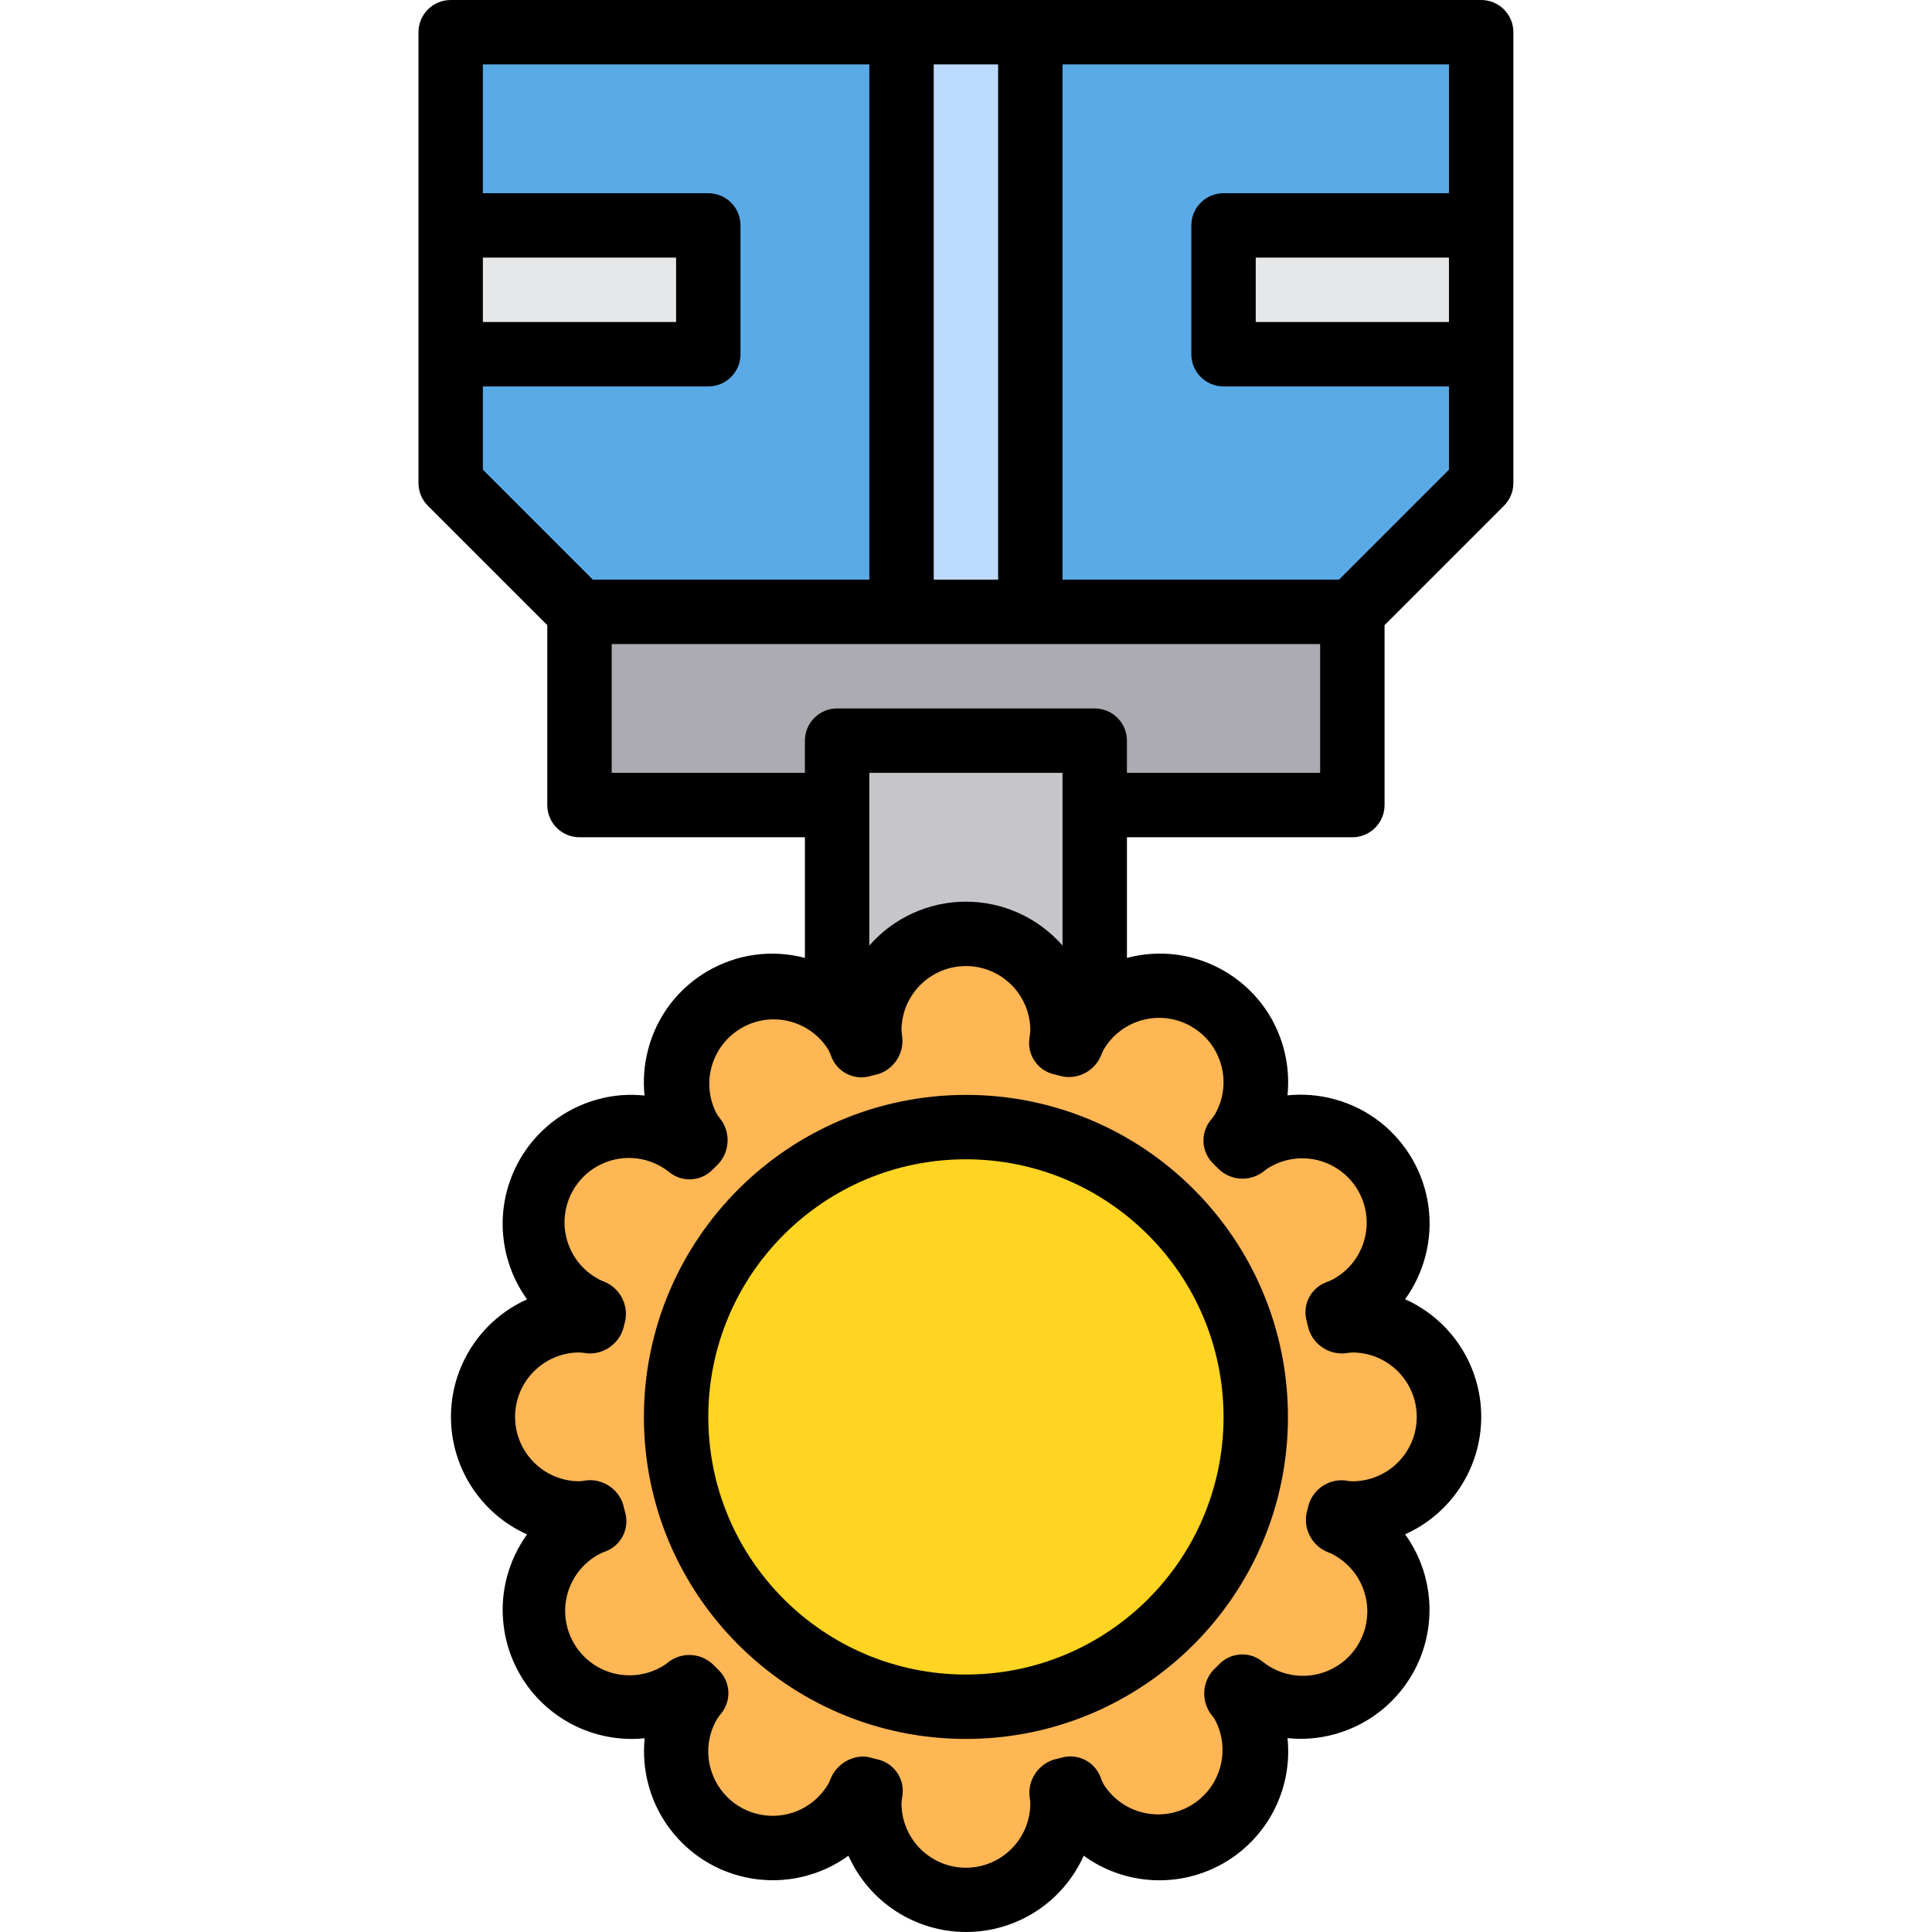 <svg height="479pt" viewBox="-103 0 479 479.962" width="479pt" xmlns="http://www.w3.org/2000/svg"><path d="m120.48 152h-80v48h192v-48zm0 0" fill="#acabb1"/><path d="m104.48 184h64v88h-64zm0 0" fill="#c6c5ca"/><path d="m229.441 375.68c-.242.801-.398 1.52-.641 2.242.957.375 1.891.805 2.801 1.277 11.488 6.629 15.426 21.312 8.801 32.801-6.629 11.488-21.312 15.426-32.801 8.801-.879-.562-1.68-1.199-2.48-1.762-.492.574-1.027 1.109-1.602 1.602.562.801 1.203 1.598 1.762 2.48 6.629 11.488 2.688 26.172-8.801 32.801-11.488 6.625-26.172 2.688-32.801-8.801-.473-.91-.902-1.848-1.277-2.801-.723.238-1.441.398-2.242.641.191 1 .297 2.02.32 3.039 0 13.254-10.746 24-24 24-13.254 0-24-10.746-24-24 .023-1.02.133-2.039.32-3.039-.801-.242-1.52-.402-2.238-.641-.379.953-.809 1.891-1.281 2.801-6.629 11.488-21.312 15.426-32.801 8.801-11.488-6.629-15.426-21.312-8.801-32.801.562-.883 1.203-1.68 1.762-2.48-.574-.492-1.109-1.027-1.602-1.602-.797.562-1.598 1.199-2.48 1.762-11.484 6.625-26.172 2.688-32.797-8.801-6.629-11.488-2.688-26.172 8.797-32.801.914-.473 1.848-.902 2.801-1.277-.238-.723-.398-1.441-.641-2.242-1 .191-2.02.297-3.039.32-13.254 0-24-10.746-24-24s10.746-24 24-24c1.02.023 2.039.129 3.039.32.242-.801.402-1.52.641-2.242-.953-.375-1.887-.805-2.801-1.277-11.484-6.629-15.426-21.312-8.797-32.801 6.625-11.488 21.312-15.426 32.797-8.801.883.562 1.684 1.199 2.48 1.762.492-.574 1.027-1.109 1.602-1.602-.559-.801-1.199-1.598-1.762-2.48-6.625-11.488-2.688-26.172 8.801-32.801 11.488-6.625 26.172-2.688 32.801 8.801.473.91.902 1.848 1.281 2.801.719-.238 1.438-.398 2.238-.641-.188-1-.297-2.02-.32-3.039 0-13.254 10.746-24 24-24 13.254 0 24 10.746 24 24-.023 1.02-.129 2.039-.32 3.039.801.242 1.52.402 2.242.641.375-.953.805-1.891 1.277-2.801 6.629-11.488 21.312-15.426 32.801-8.801 11.488 6.629 15.43 21.312 8.801 32.801-.559.883-1.199 1.68-1.762 2.48.574.492 1.109 1.027 1.602 1.602.801-.562 1.602-1.199 2.48-1.762 11.488-6.625 26.172-2.688 32.801 8.801 6.625 11.488 2.688 26.172-8.801 32.801-.91.473-1.844.902-2.801 1.277.242.723.398 1.441.641 2.242 1.004-.191 2.02-.297 3.039-.32 13.254 0 24 10.746 24 24s-10.746 24-24 24c-1.02-.023-2.035-.129-3.039-.32zm0 0" fill="#ffb655"/><path d="m208.48 352c0 39.766-32.234 72-72 72s-72-32.234-72-72 32.234-72 72-72 72 32.234 72 72zm0 0" fill="#ffd422"/><path d="m152.48 152h80l32-32v-112h-112zm0 0" fill="#5aaae7"/><path d="m120.48 8h-112v112l32 32h80zm0 0" fill="#5aaae7"/><path d="m120.48 8h32v144h-32zm0 0" fill="#bddbff"/><path d="m8.48 56h64v32h-64zm0 0" fill="#e6e7e8"/><path d="m200.48 56h64v32h-64zm0 0" fill="#e6e7e8"/><path d="m56.48 352c0 44.184 35.816 80 80 80 44.184 0 80-35.816 80-80s-35.816-80-80-80c-44.16.047-79.949 35.836-80 80zm144 0c0 35.348-28.652 64-64 64-35.344 0-64-28.652-64-64s28.656-64 64-64c35.332.039 63.961 28.672 64 64zm0 0"/><path d="m264.48 0h-256c-4.418 0-8 3.582-8 8v112c0 2.121.844 4.156 2.344 5.656l29.656 29.656v44.688c0 4.418 3.582 8 8 8h56v29.969c-16.984-4.477-34.391 5.633-38.91 22.605-1.016 3.773-1.332 7.699-.938 11.586-3.883-.414-7.809-.098-11.574.938-10.16 2.75-18.316 10.312-21.828 20.23-3.516 9.922-1.934 20.934 4.227 29.465-11.504 5.156-18.91 16.59-18.91 29.199 0 12.609 7.406 24.043 18.91 29.199-2.289 3.172-3.977 6.734-4.984 10.512-2.707 10.172-.246 21.023 6.578 29.031 6.828 8.012 17.152 12.16 27.621 11.098-.391 3.883-.074 7.805.938 11.574 2.734 10.172 10.293 18.344 20.219 21.859s20.945 1.922 29.469-4.258c5.148 11.531 16.594 18.953 29.219 18.953 12.629 0 24.074-7.422 29.223-18.953 10.219 7.422 23.852 8.141 34.793 1.828s17.148-18.473 15.836-31.035c3.887.41 7.812.09 11.578-.938 10.164-2.742 18.332-10.301 21.855-20.219 3.52-9.922 1.945-20.941-4.215-29.477 11.504-5.156 18.91-16.59 18.91-29.199s-7.406-24.043-18.91-29.199c2.289-3.172 3.977-6.734 4.984-10.512 4.578-17.074-5.551-34.625-22.625-39.203-3.77-1.016-7.691-1.336-11.578-.941.395-3.887.078-7.809-.934-11.578-4.535-16.977-21.969-27.074-38.953-22.559v-29.977h56c4.418 0 8-3.582 8-8v-44.688l29.656-29.656c1.5-1.5 2.344-3.535 2.344-5.656v-112c0-4.418-3.582-8-8-8zm-120 16v128h-16v-128zm-128 48h48v16h-48zm0 32h56c4.418 0 8-3.582 8-8v-32c0-4.418-3.582-8-8-8h-56v-32h96v128h-68.688l-27.312-27.312zm144 138.902c-6.051-6.926-14.801-10.902-24-10.902s-17.949 3.977-24 10.902v-42.902h48zm32 20.105c7.645 4.418 10.266 14.191 5.855 21.84-.371.574-.781 1.125-1.223 1.648-2.441 3.219-2.098 7.754.801 10.566l1.527 1.523c3.102 2.828 7.797 2.984 11.078.367.348-.297.719-.562 1.105-.801 4.961-3.066 11.195-3.195 16.273-.332 5.082 2.863 8.199 8.266 8.145 14.094-.059 5.832-3.281 11.172-8.418 13.934-.609.305-1.238.57-1.879.801-3.719 1.555-5.699 5.629-4.625 9.512l.535 2.105c1.316 4.012 5.328 6.492 9.504 5.879.438-.082.879-.129 1.32-.145 8.836 0 16 7.164 16 16s-7.164 16-16 16c-.68-.043-1.355-.121-2.023-.238-4.203-.309-8.004 2.488-8.961 6.59l-.375 1.48c-.84 4.113 1.391 8.238 5.297 9.785.414.148.816.328 1.207.535 5.414 2.836 8.742 8.508 8.57 14.617-.168 6.113-3.805 11.59-9.371 14.121-5.562 2.531-12.082 1.668-16.801-2.219-3.211-2.473-7.766-2.152-10.598.742l-1.527 1.523c-2.82 3.156-2.961 7.883-.328 11.199.273.328.523.672.75 1.031 4.098 7.617 1.402 17.109-6.086 21.438-7.488 4.324-17.059 1.918-21.609-5.438-.305-.617-.57-1.25-.801-1.895-1.555-3.734-5.648-5.719-9.543-4.625l-2.105.535c-3.992 1.336-6.453 5.34-5.84 9.504.078.434.125.871.145 1.312 0 8.836-7.164 16-16 16-8.836 0-16-7.164-16-16 .043-.688.125-1.371.242-2.047.531-4.016-2.016-7.793-5.938-8.801l-.801-.191-1.305-.344c-.605-.168-1.234-.25-1.863-.25-3.504.129-6.609 2.289-7.953 5.527-.145.418-.324.824-.527 1.219-3.234 5.605-9.531 8.707-15.945 7.859-6.418-.844-11.691-5.473-13.367-11.727-1.113-4.094-.535-8.461 1.602-12.125.375-.574.781-1.125 1.223-1.648 2.441-3.219 2.098-7.754-.797-10.57l-1.531-1.52c-3.098-2.828-7.797-2.984-11.078-.367-.348.297-.715.562-1.105.801-4.957 3.066-11.195 3.195-16.273.332-5.078-2.863-8.199-8.266-8.141-14.098.055-5.828 3.281-11.168 8.414-13.93.609-.305 1.238-.574 1.883-.801 3.715-1.555 5.695-5.629 4.621-9.512l-.535-2.105c-1.301-4.023-5.324-6.512-9.504-5.879-.434.09-.875.148-1.32.176-8.836 0-16-7.164-16-16s7.164-16 16-16c.68.043 1.355.121 2.023.238 4.184.242 7.945-2.527 8.961-6.59l.375-1.48c.844-4.113-1.391-8.238-5.293-9.785-.418-.148-.82-.328-1.211-.535-5.414-2.836-8.738-8.508-8.57-14.617.172-6.113 3.809-11.59 9.371-14.121s12.082-1.668 16.801 2.219c3.211 2.473 7.766 2.152 10.602-.742l1.527-1.523c2.82-3.156 2.957-7.883.328-11.199-.273-.328-.527-.672-.754-1.031-4.098-7.617-1.402-17.109 6.086-21.438 7.488-4.324 17.059-1.918 21.609 5.438.305.617.57 1.25.801 1.895 1.555 3.734 5.652 5.719 9.543 4.625l2.105-.535c3.992-1.336 6.453-5.34 5.84-9.504-.078-.434-.125-.871-.145-1.312 0-8.836 7.164-16 16-16 8.836 0 16 7.164 16 16-.043.688-.125 1.371-.238 2.047-.535 4.016 2.016 7.793 5.934 8.801l.801.191 1.305.344c4.121.867 8.266-1.363 9.816-5.277.148-.418.324-.824.527-1.219 4.41-7.66 14.199-10.293 21.855-5.879zm32-63.008h-48v-8c0-4.418-3.582-8-8-8h-64c-4.418 0-8 3.582-8 8v8h-48v-32h176zm4.688-48h-68.688v-128h96v32h-56c-4.418 0-8 3.582-8 8v32c0 4.418 3.582 8 8 8h56v20.688zm27.312-64h-48v-16h48zm0 0"/></svg>